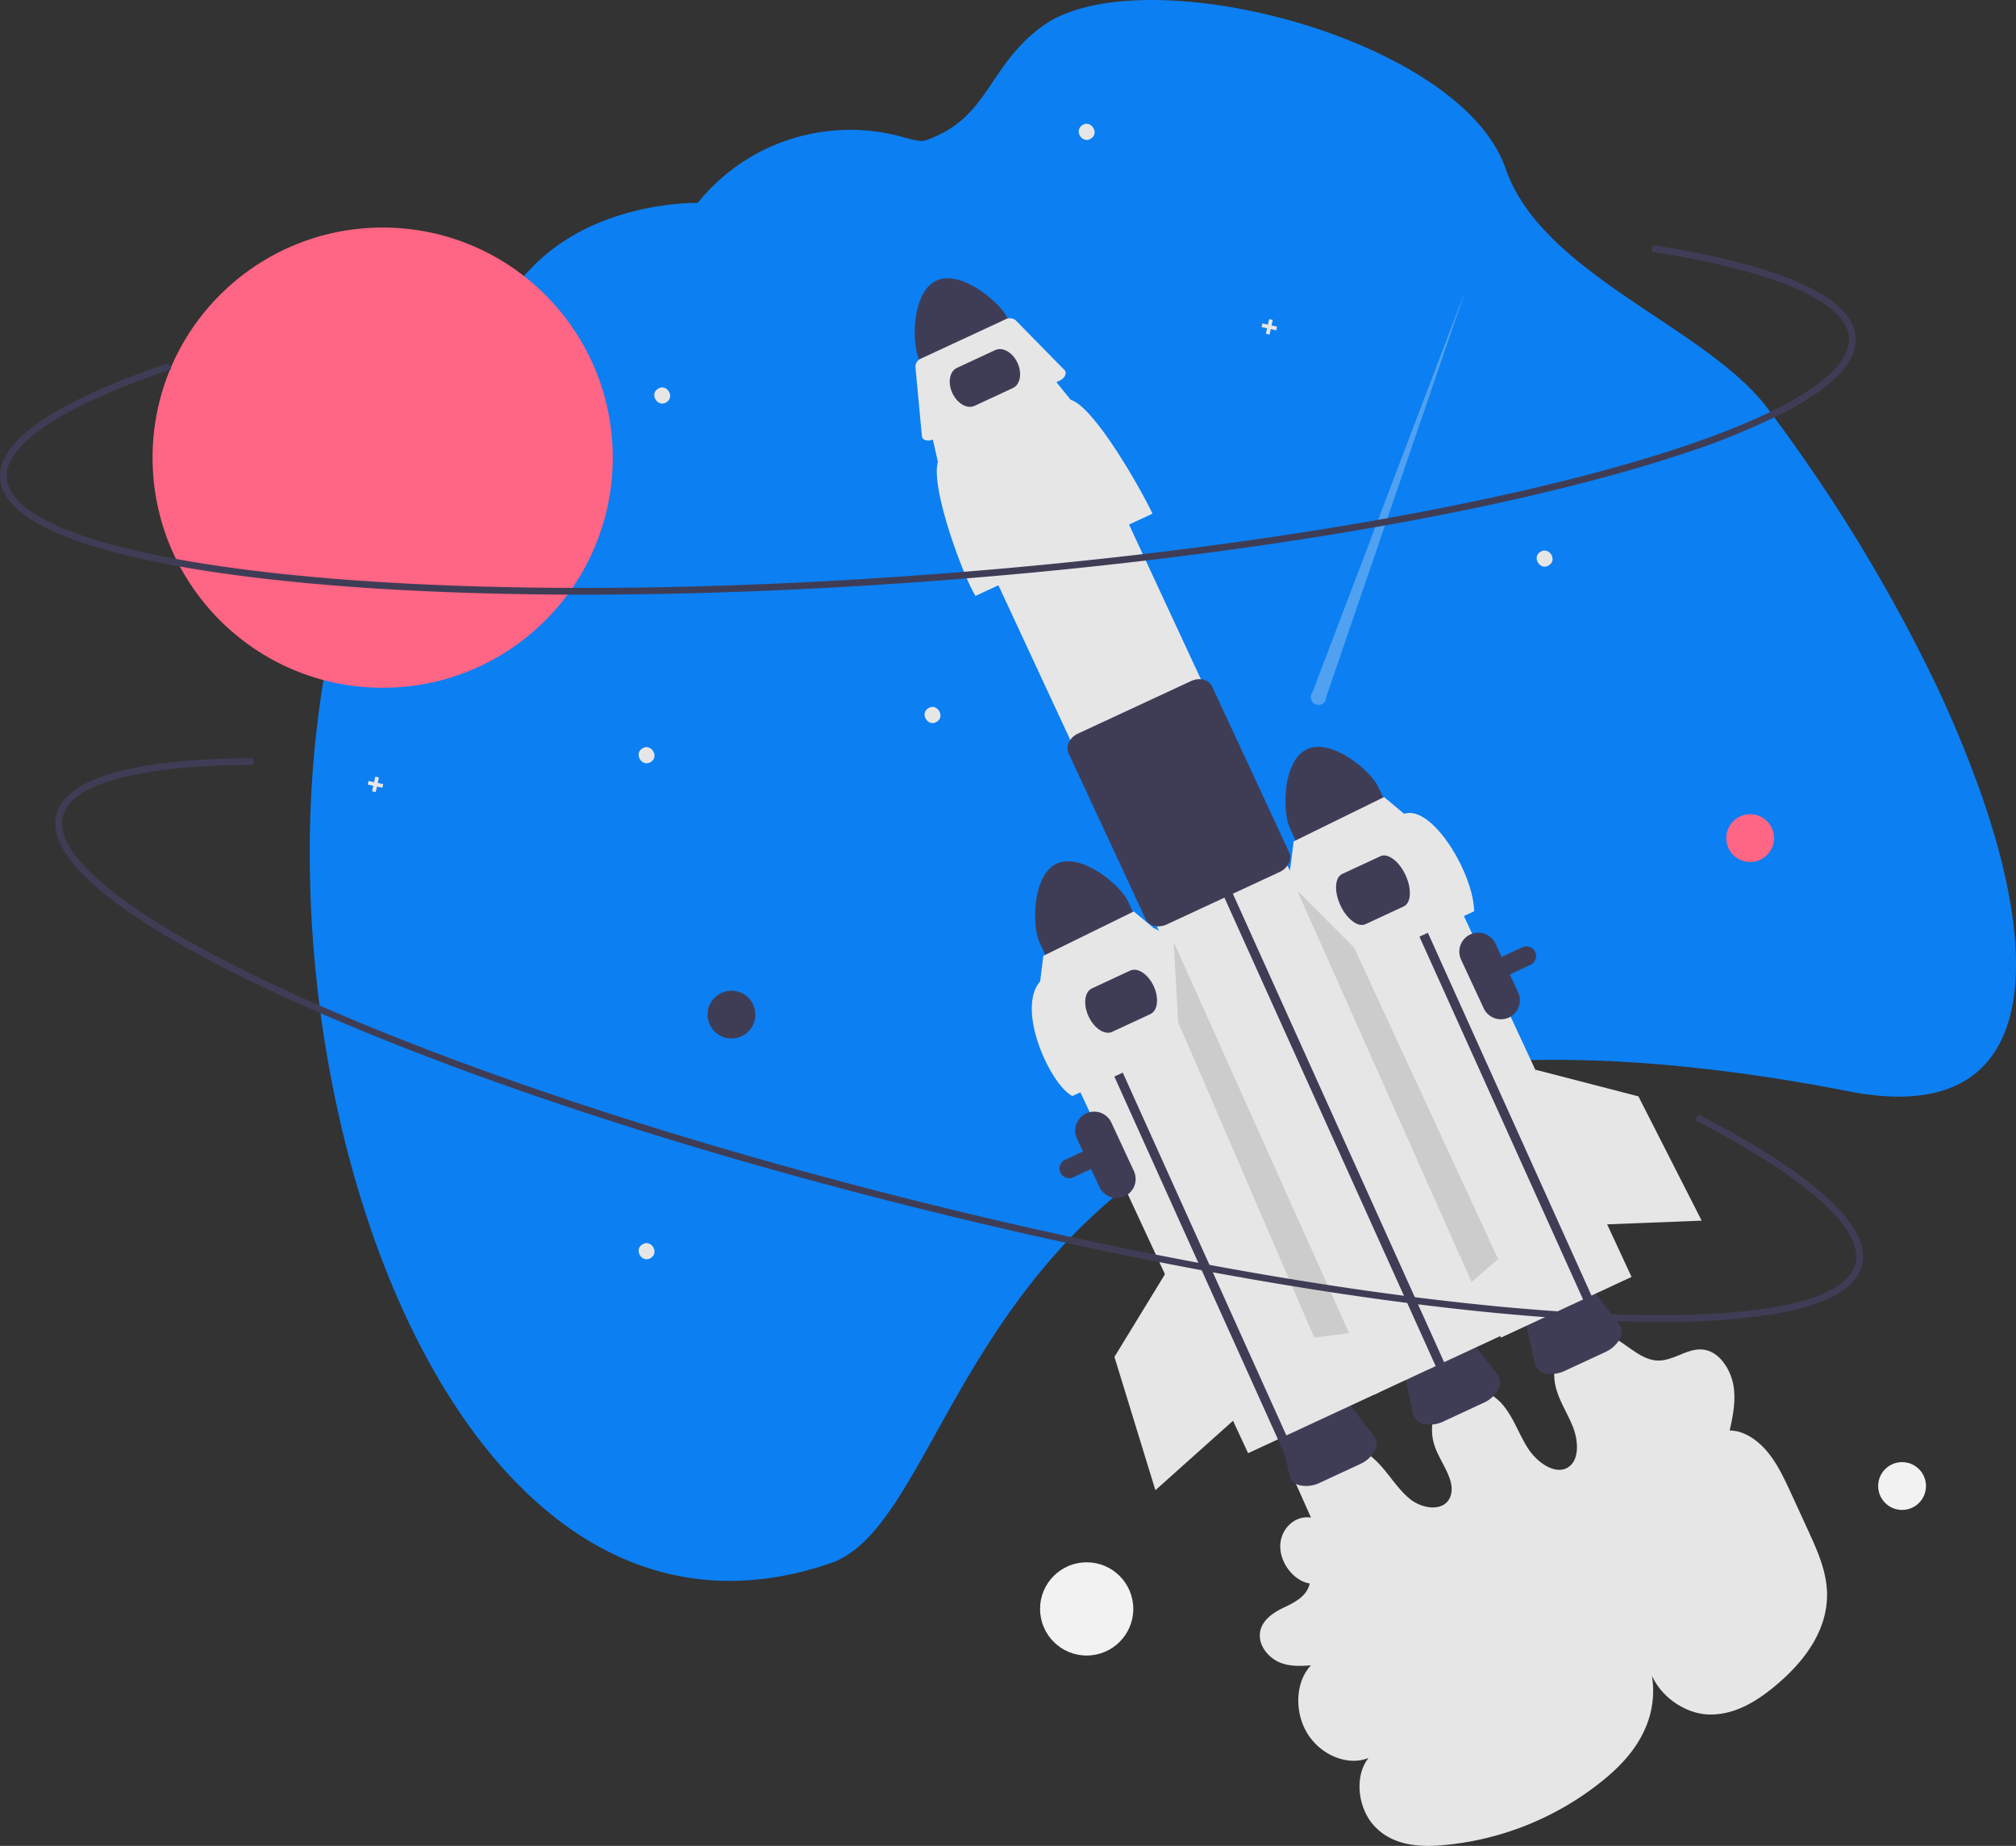 <svg xmlns="http://www.w3.org/2000/svg" width="540.443" height="494.801" viewBox="0 0 540.443 494.801"><rect x="0" y="0" width="540.443" height="494.801" fill="#333333" stroke="none"/><g transform="translate(0.001 0)"><path d="M721.244,671.15l5.193,11.645c-4.221-.672-8.147,2.933-8.235,7.563s3.677,9.447,7.9,10.105c-.807,3.595-4.289,5.179-7.311,6.632s-6.279,3.863-6.055,7.693c.181,3.076,2.724,5.791,5.424,6.883s5.534.924,8.27.741c-4.145,4.336-4.549,12.485-.909,18.332s10.91,8.725,16.353,6.475c-3.846,4.784-3.01,13.545,1.763,18.483,4.812,4.977,11.785,5.459,17.881,4.935a79.2,79.2,0,0,0,42.525-16.853c4.66-3.7,9.013-8.058,11.672-13.739a25.143,25.143,0,0,0,.966-19.338c.668,8.1,8.774,14.495,16.066,14.852s13.658-3.749,19.069-8.433c7.195-6.229,13.857-14.96,12.869-25.732-.489-5.333-2.818-10.462-5.1-15.43l-4.429-9.632c-1.788-3.888-3.617-7.842-6.308-11.106s-6.427-5.789-10.165-5.765c.855-3.9,1.713-7.955,1-12.1s-3.459-8.445-7.189-9.416c-4.747-1.237-8.771,3.144-13.544,2.731-4.594-.4-8.39-5.008-12.851-6.835a10.287,10.287,0,0,0-11.1,1.92c-2.828,2.761-4.007,7.425-2.992,11.838.889,3.866,3.255,7.276,4.691,11s1.659,8.523-1.1,10.559c-3.328,2.457-8.393-.886-10.993-4.932s-4.093-8.943-7.38-12.345c-3.88-4.015-9.954-4.956-13.95-2.161s-5.523,9.055-3.509,14.375c1.647,4.351,5.419,8.752,4.111,12.849-1.383,4.33-7.434,3.782-11.084.721s-6.073-7.669-9.679-10.8a15,15,0,0,0-12.641-3.681,13.014,13.014,0,0,0-9.326,8.333" transform="translate(-374.995 -276.001)" fill="#e6e6e6"></path><path d="M852.956,629.688l-10.775,5.006a8.272,8.272,0,0,1-5.231.705,3.565,3.565,0,0,1-2.9-2.625l-2.507-11.711c-.473-2.209,1.356-4.823,4.35-6.214l5.951-2.765c2.994-1.391,6.171-1.1,7.554.683l7.333,9.469a3.565,3.565,0,0,1,.136,3.909A8.272,8.272,0,0,1,852.956,629.688Z" transform="translate(-422.625 -267.263)" fill="#3f3d56"></path><path d="M300.608,182.882a212,212,0,0,1,46.415-74.3C364.394,90.553,391.43,91.3,391.43,91.3l.154-.192A52.45,52.45,0,0,1,447.013,73.8c2.578.74,4.56,1.068,5.5.738,17.192-6.017,16.384-19.6,31.217-30.539C509.705,24.838,595.851,46.781,608,82.032c9.845,28.57,53.792,42.417,70.211,64.27q3.851,5.126,7.557,10.37,1.738,2.436,3.436,4.91a437.427,437.427,0,0,1,31.23,52.795,307.916,307.916,0,0,1,15.631,36.942c17.123,50.056,11.267,87.35-35.946,78.136q-8.383-1.64-16.364-2.935-11.556-1.886-22.306-3.1-14.476-1.646-27.545-2.157-4.394-.177-8.627-.237c-41.724-.579-72.674,7.274-96.252,19.465q-6,3.092-11.363,6.542a141.371,141.371,0,0,0-15.619,11.57,152.653,152.653,0,0,0-18.818,19.282l-.313.383c-27.578,33.733-36.653,71.077-55.836,77.652-82,28.112-133.866-73.794-139.185-173.48q-.4-7.535-.445-15.027-.025-3.349.033-6.68c.084-5.793.34-11.549.767-17.236q.24-3.261.556-6.488c.232-2.32.485-4.626.777-6.917A214.489,214.489,0,0,1,300.608,182.882Z" transform="translate(-204.405 -36.897)" fill="#0c7ff2"></path><path d="M729.962,371.819c-6.549,3.049-6.657,16.706-4.6,21.131l3.721,8.01L752.8,389.938l-3.721-8.01C747.022,377.505,736.515,368.78,729.962,371.819Z" transform="translate(-379.59 -170.988)" fill="#3f3d56"></path><path d="M625.655,522.659a2.594,2.594,0,0,1-1.094-4.947l122.5-56.917a2.593,2.593,0,1,1,2.186,4.7h0l-122.5,56.917A2.58,2.58,0,0,1,625.655,522.659Z" transform="translate(-339.029 -206.833)" fill="#3f3d56"></path><rect width="38.612" height="130.365" transform="translate(347.437 240.327) rotate(-24.92)" fill="#e6e6e6"></rect><path d="M564.033,162.093c-6.549,3.049-6.657,16.706-4.6,21.131l3.721,8.01,23.721-11.021-3.722-8.01C581.093,167.779,570.586,159.054,564.033,162.093Z" transform="translate(-313.033 -86.863)" fill="#3f3d56"></path><path d="M798.528,652.383l-10.775,5.006a8.272,8.272,0,0,1-5.231.705,3.565,3.565,0,0,1-2.9-2.625l-2.507-11.711c-.473-2.209,1.356-4.823,4.35-6.214l5.951-2.765c2.994-1.391,6.172-1.1,7.554.683l7.333,9.469a3.566,3.566,0,0,1,.136,3.909A8.271,8.271,0,0,1,798.528,652.383Z" transform="translate(-400.793 -276.366)" fill="#3f3d56"></path><path d="M743.209,679.829l-10.776,5.006a8.272,8.272,0,0,1-5.231.705,3.565,3.565,0,0,1-2.9-2.625L721.8,671.2c-.473-2.209,1.356-4.823,4.35-6.214l5.951-2.765c2.994-1.391,6.172-1.1,7.555.683l7.333,9.469a3.566,3.566,0,0,1,.136,3.909,8.272,8.272,0,0,1-3.912,3.543Z" transform="translate(-378.604 -287.375)" fill="#3f3d56"></path><rect width="38.612" height="263.518" transform="translate(257.408 134.836) rotate(-24.92)" fill="#e6e6e6"></rect><path d="M546.319,397.2l-3.929-8.646,2.262-1.043,3.917,8.619L605.292,521.9l-2.26,1.05" transform="translate(-217.563 -155.438)" fill="#3f3d56"></path><path d="M620.319,385.2l-3.929-8.646,2.262-1.043,3.917,8.619L679.292,509.9l-2.26,1.05" transform="translate(-247.245 -150.625)" fill="#3f3d56"></path><path d="M625.111,242.757,577.664,264.8c-3.021-4.7-12.127-28.782-10.082-35.928l-1.535-6.814,32.761-15.221,4.385,5.394C609.7,214.23,622.375,236.85,625.111,242.757Z" transform="translate(-316.16 -105.063)" fill="#e6e6e6"></path><path d="M597.161,196.1l-33.807,15.707c-1.248.58-2.577.367-2.968-.476a1.168,1.168,0,0,1-.1-.385l-1.75-18.666a2.5,2.5,0,0,1,1.654-2.19l22.42-10.417a2.5,2.5,0,0,1,2.74.149L598.484,193.2c.672.684.307,1.855-.815,2.615a3.639,3.639,0,0,1-.508.287Z" transform="translate(-313.144 -94.038)" fill="#e6e6e6"></path><path d="M650.989,407.144a4.568,4.568,0,0,1-1.086-.128,3.356,3.356,0,0,1-2.334-1.812L626.9,360.718c-.855-1.842.293-4.2,2.56-5.25l30.265-14.062c2.267-1.054,4.807-.412,5.663,1.43l20.669,44.487a3.355,3.355,0,0,1-.12,2.952,5.094,5.094,0,0,1-2.44,2.3l-30.265,14.061A5.342,5.342,0,0,1,650.989,407.144Z" transform="translate(-340.456 -158.837)" fill="#3f3d56"></path><rect width="38.612" height="130.365" transform="translate(279.658 271.31) rotate(-24.92)" fill="#e6e6e6"></rect><path d="M590.847,203.584l-10.269,4.771c-1.982.921-4.655-.613-5.959-3.419s-.752-5.839,1.23-6.759l10.269-4.771c1.982-.921,4.655.613,5.959,3.419S592.828,202.664,590.847,203.584Z" transform="translate(-319.315 -99.568)" fill="#3f3d56"></path><path d="M617.927,423.023c-6.549,3.049-6.657,16.706-4.6,21.131l3.721,8.01,23.721-11.021-3.721-8.01C634.987,428.709,624.48,419.984,617.927,423.023Z" transform="translate(-334.651 -191.526)" fill="#3f3d56"></path><path d="M437.943,375.266c-2.313,1.541-4.68-2.127-2.323-3.6C437.933,370.126,440.3,373.793,437.943,375.266Z" transform="translate(-263.452 -171.03)" fill="#e6e6e6"></path><path d="M839.943,287.266c-2.313,1.541-4.68-2.127-2.323-3.6C839.933,282.126,842.3,285.793,839.943,287.266Z" transform="translate(-424.702 -135.732)" fill="#e6e6e6"></path><path d="M565.943,357.266c-2.313,1.541-4.68-2.127-2.323-3.6C565.933,352.126,568.3,355.793,565.943,357.266Z" transform="translate(-314.795 -163.81)" fill="#e6e6e6"></path><path d="M437.943,597.266c-2.313,1.541-4.68-2.127-2.323-3.6C437.933,592.126,440.3,595.793,437.943,597.266Z" transform="translate(-263.452 -260.078)" fill="#e6e6e6"></path><path d="M634.943,96.266c-2.313,1.541-4.68-2.127-2.323-3.6C634.933,91.125,637.3,94.793,634.943,96.266Z" transform="translate(-342.473 -59.118)" fill="#e6e6e6"></path><path d="M444.943,214.266c-2.313,1.541-4.68-2.127-2.323-3.6C444.933,209.126,447.3,212.793,444.943,214.266Z" transform="translate(-266.26 -106.45)" fill="#e6e6e6"></path><path d="M568.866,144.854l-1.471-.323.322-1.472-.981-.215-.323,1.472-1.471-.322-.215.981,1.471.323-.322,1.471.981.215.323-1.472,1.471.323Z" transform="translate(-226.522 -57.297)" fill="#e6e6e6"></path><path d="M168.769,349.632l-1.471-.323.322-1.471-.981-.215-.323,1.471-1.472-.322-.215.981,1.472.323-.322,1.472.981.214.323-1.471,1.471.322Z" transform="translate(-66.036 -139.438)" fill="#e6e6e6"></path><path d="M815.317,477.1a5.1,5.1,0,0,1-6.761-2.472L802.5,461.594a5.09,5.09,0,1,1,9.233-4.29l6.056,13.035A5.1,5.1,0,0,1,815.317,477.1Z" transform="translate(-410.815 -204.347)" fill="#3f3d56"></path><path d="M643.317,557.1a5.1,5.1,0,0,1-6.761-2.472L630.5,541.594a5.091,5.091,0,0,1,9.233-4.29l6.056,13.035A5.1,5.1,0,0,1,643.317,557.1Z" transform="translate(-341.822 -236.437)" fill="#3f3d56"></path><path d="M775.495,424.27l-40.608,18.867c-2.585-4.022-10.379-24.634-8.629-30.749l.859-6.841,24.246-11.9,5.373,4.495C764.306,395.587,775.433,414.345,775.495,424.27Z" transform="translate(-380.322 -179.997)" fill="#e6e6e6"></path><path d="M765,433.443l-10.269,4.771c-1.982.921-5-1.349-6.72-5.059s-1.514-7.478.468-8.4l10.269-4.771c1.982-.921,5,1.349,6.72,5.059S766.983,432.522,765,433.443Z" transform="translate(-388.681 -190.478)" fill="#3f3d56"></path><path d="M480.319,440.2l-3.929-8.646,2.262-1.043,3.917,8.618L539.292,564.9l-2.26,1.05" transform="translate(-191.089 -172.686)" fill="#3f3d56"></path><path d="M662.126,475.473,621.518,494.34c-5.991-3.093-15.146-23.333-8.629-30.749l.859-6.841,24.246-11.9,5.373,4.495C648.938,451.059,659.784,470.419,662.126,475.473Z" transform="translate(-334.049 -200.536)" fill="#e6e6e6"></path><path d="M652.027,482.827,641.758,487.6c-1.982.921-4.809-.945-6.3-4.159s-1.1-6.579.886-7.5l10.269-4.771c1.982-.921,4.809.946,6.3,4.16S654.009,481.906,652.027,482.827Z" transform="translate(-343.638 -210.996)" fill="#3f3d56"></path><circle cx="61.685" cy="61.685" r="61.685" transform="translate(40.898 60.993)" fill="#ff6584"></circle><path d="M739.635,275.693l37.486-109.481-41.162,108.17a2.061,2.061,0,1,0,3.676,1.311Z" transform="translate(-384.136 -88.767)" fill="#f0f0f0" opacity="0.3"></path><path d="M599.844,202.566q-11.007,3.658-24.405,7.187c-46.2,12.164-108.128,21.652-174.374,26.718s-128.9,5.1-176.409.1c-23.145-2.435-41.452-5.937-54.411-10.409-13.72-4.734-20.929-10.44-21.428-16.957-.971-12.7,24.083-23.871,45.271-31.009l.574,1.7c-29.1,9.8-44.741,20.162-44.052,29.169.877,11.472,27.934,20.845,74.234,25.716,47.409,4.987,109.943,4.949,176.084-.109s127.954-14.527,174.053-26.664c45.02-11.852,70.339-25.23,69.462-36.7-.728-9.525-19.5-17.673-52.868-22.945l.28-1.774c24.243,3.83,53.356,11.2,54.379,24.582.5,6.517-5.76,13.252-18.6,20.017A187.691,187.691,0,0,1,599.844,202.566Z" transform="translate(-148.791 -80.898)" fill="#3f3d56"></path><circle cx="6.409" cy="6.409" r="6.409" transform="translate(462.769 218.253)" fill="#ff6584"></circle><circle cx="6.409" cy="6.409" r="6.409" transform="translate(503.493 391.929)" fill="#f2f2f2"></circle><circle cx="12.496" cy="12.496" r="12.496" transform="translate(278.815 418.78)" fill="#f2f2f2"></circle><circle cx="6.409" cy="6.409" r="6.409" transform="translate(189.679 265.564)" fill="#3f3d56"></circle><path d="M687.226,478.768l27.654,7.158,16.961,33.315-28.674,1.125Z" transform="translate(-275.659 -192.042)" fill="#e6e6e6"></path><path d="M580.645,398.574l15.22,15.228,38.656,83.577-7.117,6.149Z" transform="translate(-232.907 -159.875)" fill="#ccc"></path><path d="M525.386,421.624l1.194,21.5,36.486,84.547,9.328-1.2Z" transform="translate(-210.742 -169.121)" fill="#ccc"></path><path d="M513.748,566.637l-14.894,24.376,10.979,35.735,21.388-19.133Z" transform="translate(-200.1 -227.288)" fill="#e6e6e6"></path><path d="M603.931,527.348q-11.6,0-25.426-.877c-47.679-3.028-109.439-13.554-173.9-29.64s-123.927-35.809-167.438-55.537c-21.2-9.61-37.464-18.707-48.351-27.038-11.527-8.82-16.569-16.508-14.986-22.849,3.083-12.354,30.382-15.057,52.74-15.149l.008,1.8c-30.7.126-48.817,5.023-51,13.787-2.786,11.163,19.935,28.591,62.336,47.816,43.416,19.684,102.771,39.37,167.132,55.431s126.005,26.568,173.58,29.59c46.46,2.951,74.706-1.759,77.492-12.923,2.313-9.269-12.935-22.922-42.934-38.447l.826-1.6c21.8,11.28,47.1,27.46,43.851,40.478-1.583,6.341-9.645,10.759-23.965,13.129A187.668,187.668,0,0,1,603.931,527.348Z" transform="translate(-158.72 -173.02)" fill="#3f3d56"></path></g></svg>